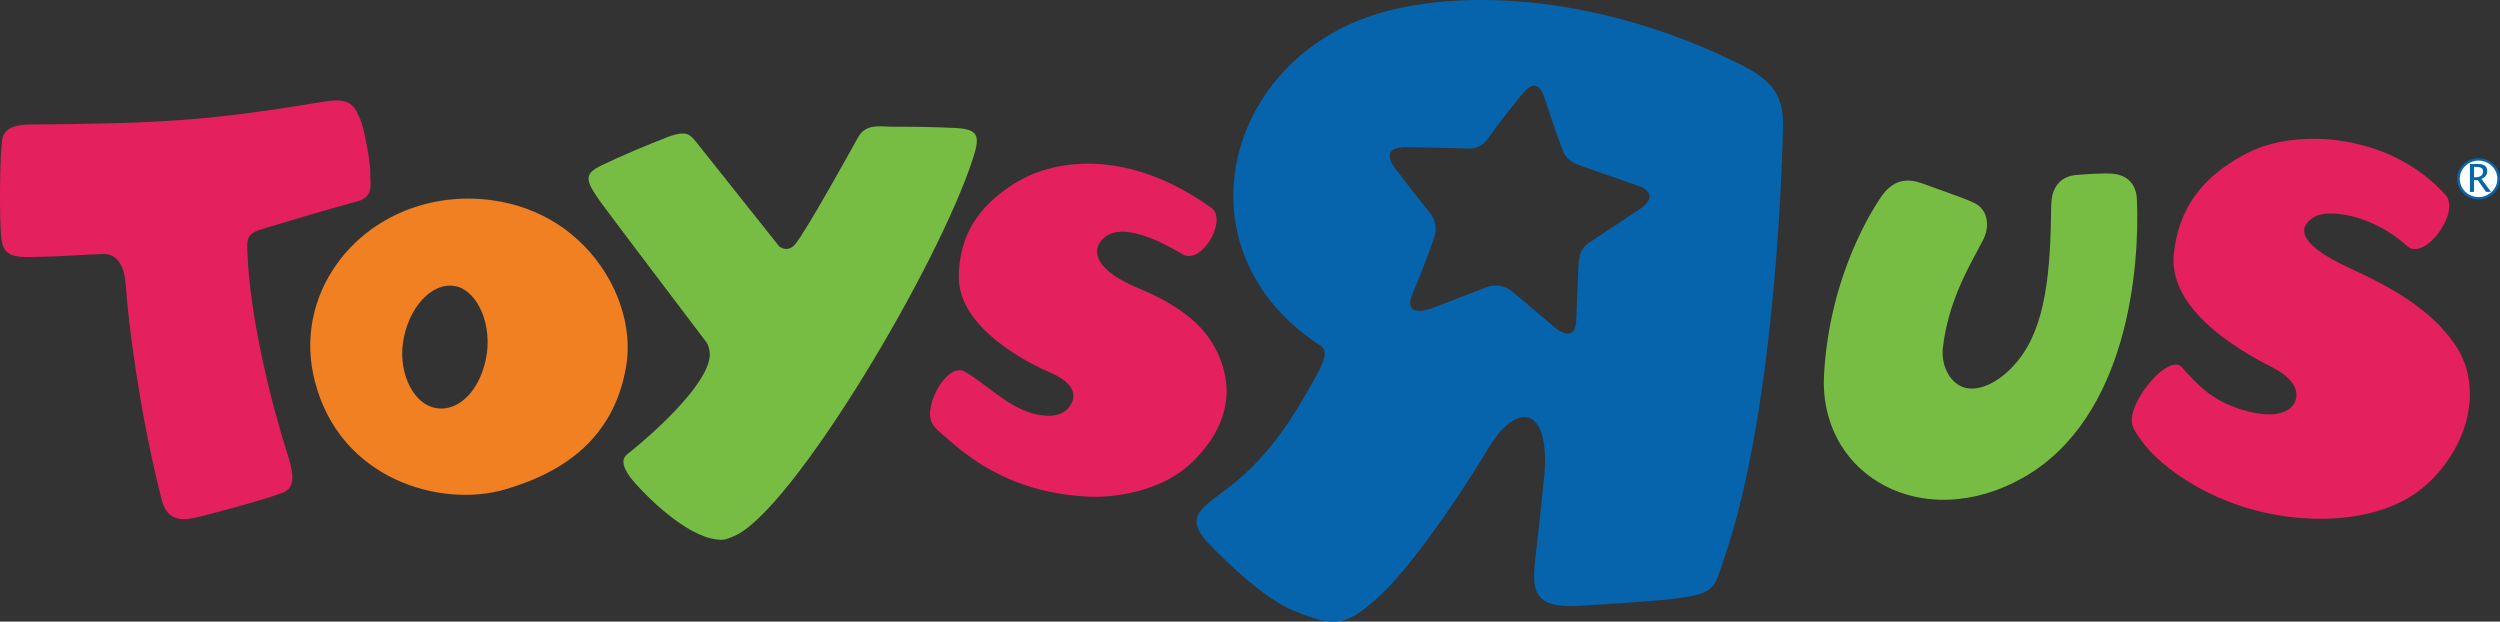 <?xml version="1.0" encoding="utf-8"?>
<!-- Generator: Adobe Illustrator 16.0.0, SVG Export Plug-In . SVG Version: 6.00 Build 0)  -->
<!DOCTYPE svg PUBLIC "-//W3C//DTD SVG 1.1//EN" "http://www.w3.org/Graphics/SVG/1.1/DTD/svg11.dtd">
<svg version="1.1" id="Layer_1" xmlns="http://www.w3.org/2000/svg" xmlns:xlink="http://www.w3.org/1999/xlink" x="0px" y="0px"
	 width="140.953px" height="35.047px" viewBox="0 0 140.953 35.047" enable-background="new 0 0 140.953 35.047"
	 xml:space="preserve">
<rect x="0" y="0" width="140.953" height="35.047" fill="#333333" stroke="none"/>
<g>
	<polygon fill="#FFFFFF" points="80.271,8.313 80.271,8.313 80.27,8.313 	"/>
	<path fill="#0664AC" d="M98.119,3.631C90.324-0.25,82.626-0.662,77.835,0.726c-8.853,2.569-11.598,13.433-3.395,18.756
		c0.496,0.322,0.184,1-0.438,2.084c-0.769,1.346-2.196,3.997-4.713,5.907c-1.518,1.155-2.503,1.631-1.255,3.054
		c0,0,2.774,2.996,4.822,3.87c2.47,1.043,3.089,0.869,4.927-0.794c1.155-1.045,3.447-3.904,6.212-8.452
		c1.433-2.365,3.352-2.41,3.09,1.48c0,0-0.377,3.746-0.48,4.521c-0.31,2.231-0.069,3.007,2,3.026c0,0,4.449-0.24,5.992-0.448
		c2.173-0.285,2.055-0.625,2.623-2.279c3.04-8.83,3.297-23.99,3.297-23.99C100.646,5.432,99.981,4.561,98.119,3.631 M92.428,11.807
		c0,0-2.76,1.828-2.829,1.875c-0.234,0.179-0.556,0.387-0.599,1.233c-0.017,0.352-0.125,2.848-0.131,3.157
		c-0.006,0.345-0.161,1.286-1.286,0.326c0,0-1.88-1.591-2.159-1.829c-0.062-0.051-0.708-0.755-1.713-0.337l-2.945,1.135
		c0,0-1.773,0.698-1.111-0.838c0.64-1.494,1.068-2.739,1.21-3.139c0.146-0.416,0.094-1.004-0.264-1.416
		c-0.165-0.185-1.577-1.988-1.902-2.434c0,0-1.161-1.335,0.775-1.245c0,0,3.305,0.071,3.356,0.077
		c0.056,0.004,0.675,0.045,1.117-0.627c0.545-0.826,2.142-2.762,1.809-2.352c0.279-0.336,0.927-1.183,1.357,0.217
		c0,0,0.607,1.845,0.895,2.618c0.197,0.524,0.322,0.882,1.305,1.185l3.037,1.06C92.35,10.473,93.769,10.896,92.428,11.807"/>
	<path fill="#F08022" d="M34.128,15.386c-1.416-2.268-3.685-3.728-6.388-4.096c-3.452-0.47-6.793,0.895-8.718,3.55
		c-1.413,1.957-1.869,4.309-1.277,6.631c1.422,5.596,7.114,7.156,10.676,6.138c4.021-1.15,6.269-3.423,6.88-6.936
		C35.593,18.977,35.166,17.054,34.128,15.386 M24.338,22.946c-1.125-0.363-1.962-2.095-1.556-3.975
		c0.405-1.883,1.774-3.188,3.046-2.799c1.13,0.35,1.96,2.19,1.568,4.074C26.975,22.25,25.629,23.365,24.338,22.946"/>
	<path fill="#78BD43" d="M106.058,11.104c-0.326,0.483-2.897,4.25-3.219,10.043c-0.14,2.576,1.032,4.846,3.139,6.08
		c2.337,1.369,5.372,1.257,8.116-0.311c5.891-3.368,6.553-11.848,6.387-15.674c-0.036-0.887-0.575-1.417-1.479-1.456
		c-0.345-0.017-1.092,0.009-1.935,0.08c-0.856,0.071-1.369,0.647-1.41,1.584l-0.009,0.249c-0.039,3.554-0.288,6.711-1.889,8.652
		c-1.047,1.281-2.298,1.792-3.122,1.459c-0.737-0.292-1.209-1.245-1.093-2.222c0.281-2.429,1.344-4.339,2.001-5.561l0.281-0.529
		c0.401-0.823,0.199-1.698-0.475-2.035c-0.39-0.198-1.243-0.503-1.996-0.771l-0.908-0.326
		C107.801,10.122,106.849,9.93,106.058,11.104"/>
	<path fill="#E4205E" d="M126.706,8.628c-2.559,1.322-3.873,3.127-4.143,5.681c-0.367,3.445,4.486,5.846,5.641,6.452
		c1.391,0.731,1.442,1.577,1.082,2.08c-0.569,0.785-2.145,0.564-3.306,0.111c-1.274-0.487-1.923-1.077-2.973-2.255
		c-0.616-0.691-2.487,1.287-2.779,2.668c-0.135,0.63,0.12,0.929,0.518,1.493c1.019,1.442,4.298,4.007,9.052,4.353
		c1.311,0.096,4.724,0.171,7.027-1.9c0.931-0.833,1.946-2.219,2.298-3.87c0.241-1.144,0.224-2.638-0.699-4.001
		c-1.294-1.916-3.451-3.185-5.847-4.275c-3.494-1.591-2.82-2.531-2.039-2.964c0.734-0.412,3.22-0.122,5.168,1.666
		c0.988,0.905,3.036-1.906,2.186-2.864C134.78,7.516,129.496,7.188,126.706,8.628"/>
	<path fill="#78BD43" d="M54.878,8.871c-1.947,6.093-10.257,20.025-13.501,21.359c-0.459,0.189-0.551,0.243-1.028,0.178
		c-1.723-0.24-3.871-2.395-4.56-3.191c-0.308-0.352-0.972-1.163-0.438-1.593c2.027-1.616,4.543-4.082,4.663-5.528
		c0.027-0.316-0.072-0.649-0.189-0.805c-0.189-0.252-5.455-7.191-5.985-7.929c-0.896-1.27-0.891-1.567,0.102-2.05
		c0.993-0.487,2.574-1.148,3.681-1.577c1.11-0.423,1.279-0.125,1.592,0.225l4.721,5.936c0.339,0.233,0.648,0.168,0.896-0.124
		c0.603-0.711,3.151-5.312,3.551-6.037c0.471-0.805,1.246-0.584,2.026-0.589c0.829-0.006,2.111,0.005,3.452,0.069
		C55.151,7.283,55.27,7.645,54.878,8.871"/>
	<path fill="#E4205E" d="M57.24,10.319c-2.125,1.322-3.135,2.983-3.184,5.22c-0.068,3.02,4.116,5.02,5.167,5.472
		c1.261,0.543,1.439,1.192,1.213,1.679c-0.329,0.725-1.081,0.858-1.963,0.68c-1.6-0.328-2.848-1.728-4.107-2.432
		c-0.712-0.39-1.763,0.966-1.916,2.188c-0.071,0.553,0.101,0.864,0.56,1.255c1.178,1.023,3.606,3.413,8.424,3.625
		c1.145,0.049,4.121-0.178,5.971-2.131c0.75-0.792,1.536-1.839,1.72-3.299c0.124-1.005-0.107-2.23-0.9-3.427
		c-0.663-1-1.875-2-3.998-2.883c-3.444-1.416-2.356-2.846-1.538-3.114c0.699-0.231,1.925-0.051,3.963,1.174
		c1.105,0.665,2.568-1.946,1.656-2.601C63.737,8.432,59.564,8.877,57.24,10.319"/>
	<path fill="#E4205E" d="M1.666,7.02C9.14,6.962,11.667,6.818,18.41,5.711c1.52-0.251,1.645,0.504,1.893,0.99
		c0.206,0.403,0.602,2.511,0.575,3.052c-0.028,0.536,0.241,1.322-0.67,1.578c-2.839,0.792-3.583,1.038-5.468,1.596
		c-0.871,0.262-0.816,0.627-0.791,1.293c0.134,3.691,1.363,8.571,2.233,11.3c0.367,1.15,0.531,1.97-0.273,2.274
		c-1.117,0.41-4.231,1.256-5.066,1.43c-1.446,0.302-1.655-0.758-1.791-1.301c-1.227-4.91-1.835-9.911-1.954-11.78
		c-0.061-0.954-0.374-1.846-1.27-1.823c-0.922,0.017-1.952,0.131-3.957,0.168c-1.072,0.024-1.64-0.043-1.782-0.96
		c-0.144-0.923-0.105-5.095,0.053-5.743C0.301,7.127,1.061,7.027,1.666,7.02"/>
	<path fill="#0865AC" d="M140.953,10.081c0-0.642-0.541-1.161-1.211-1.161c-0.665,0-1.206,0.519-1.206,1.161
		c0,0.65,0.542,1.166,1.206,1.166C140.412,11.247,140.953,10.73,140.953,10.081"/>
	<path fill="#FFFFFF" d="M140.805,10.081c0,0.566-0.474,1.03-1.062,1.03c-0.584,0-1.059-0.464-1.059-1.03
		c0-0.558,0.475-1.026,1.059-1.026C140.331,9.056,140.805,9.522,140.805,10.081"/>
	<path fill="#0865AC" d="M139.257,10.82V9.248h0.494c0.154,0,0.275,0.035,0.356,0.101c0.086,0.064,0.127,0.159,0.127,0.292
		c0,0.208-0.11,0.357-0.328,0.446l0.54,0.732h-0.283l-0.461-0.663h-0.213v0.663L139.257,10.82 M139.489,9.993h0.073
		c0.292,0,0.433-0.116,0.433-0.334c0-0.162-0.12-0.246-0.36-0.246h-0.146V9.993z"/>
</g>
</svg>
